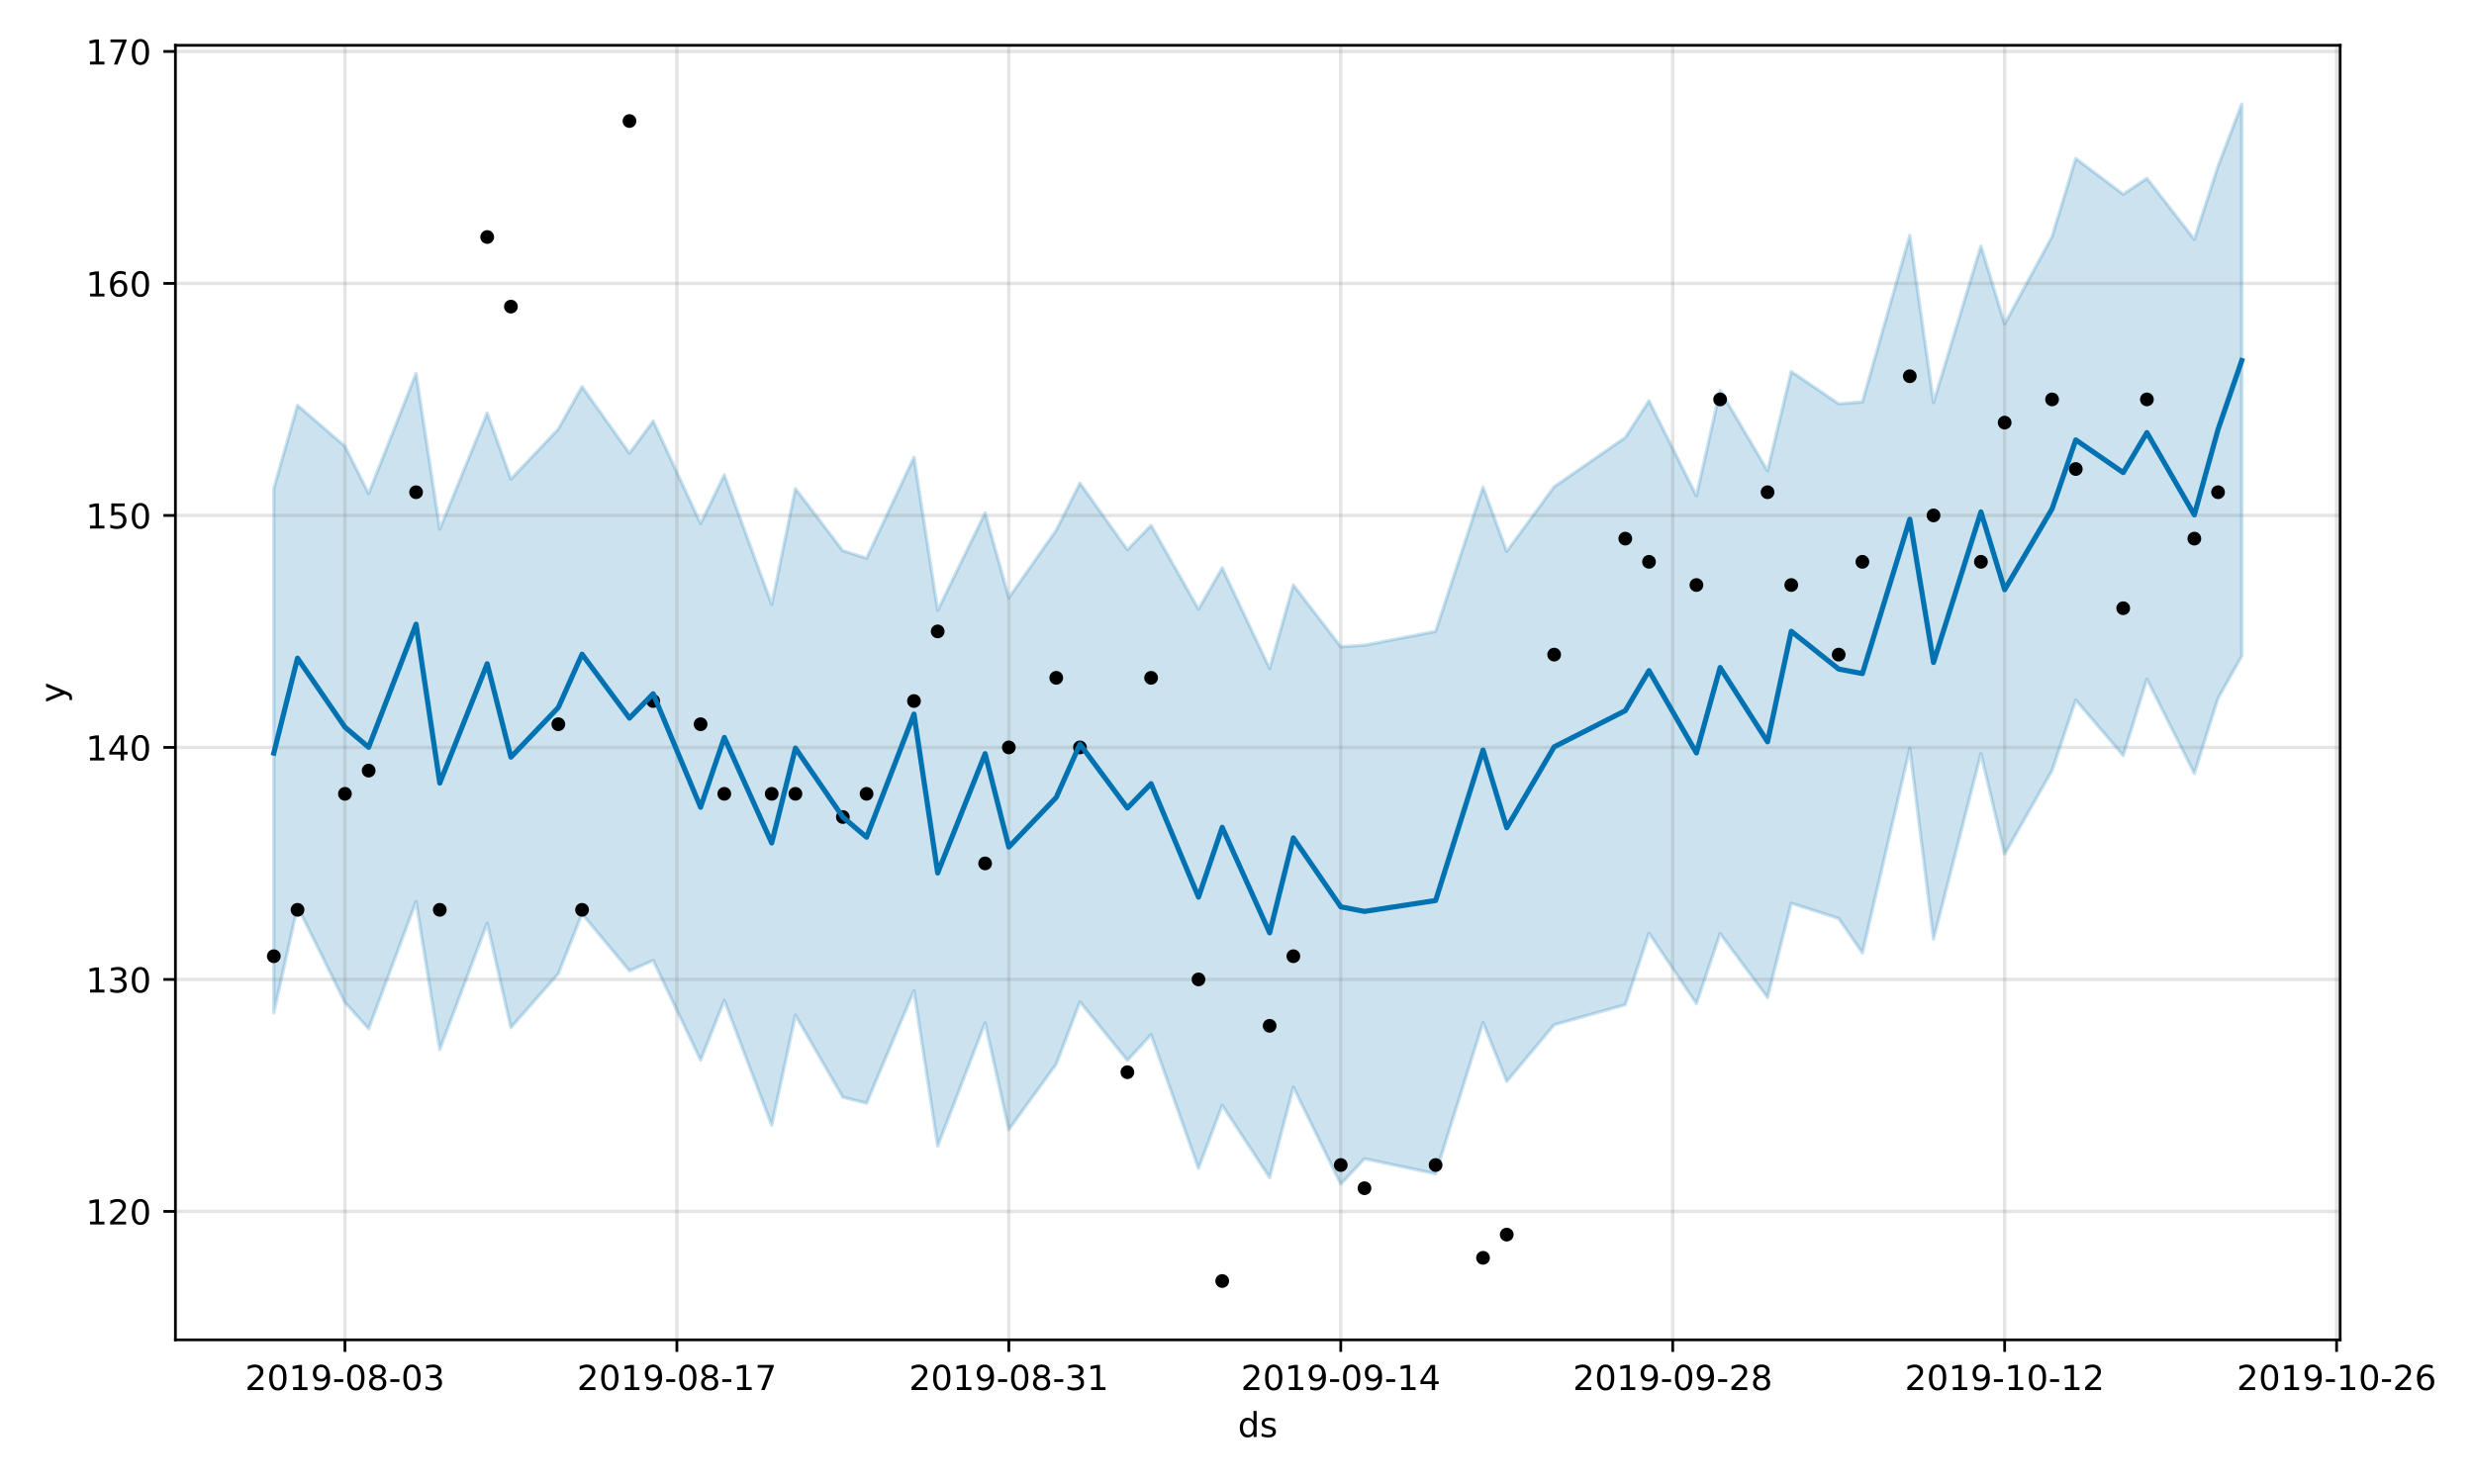 <?xml version="1.0" encoding="utf-8" standalone="no"?>
<!DOCTYPE svg PUBLIC "-//W3C//DTD SVG 1.1//EN"
  "http://www.w3.org/Graphics/SVG/1.1/DTD/svg11.dtd">
<!-- Created with matplotlib (https://matplotlib.org/) -->
<svg height="432pt" version="1.1" viewBox="0 0 720 432" width="720pt" xmlns="http://www.w3.org/2000/svg" xmlns:xlink="http://www.w3.org/1999/xlink">
 <defs>
  <style type="text/css">
*{stroke-linecap:butt;stroke-linejoin:round;}
  </style>
 </defs>
 <g id="figure_1">
  <g id="patch_1">
   <path d="M 0 432 
L 720 432 
L 720 0 
L 0 0 
z
" style="fill:#ffffff;"/>
  </g>
  <g id="axes_1">
   <g id="patch_2">
    <path d="M 51.05 390.04 
L 681.047 390.04 
L 681.047 13.184 
L 51.05 13.184 
z
" style="fill:#ffffff;"/>
   </g>
   <g id="PolyCollection_1">
    <defs>
     <path d="M 79.686 -289.84 
L 79.686 -137.175 
L 86.587 -168.136 
L 100.387 -140.187 
L 107.287 -132.536 
L 121.088 -169.544 
L 127.988 -126.503 
L 141.789 -163.261 
L 148.689 -132.858 
L 162.49 -148.559 
L 169.39 -166.003 
L 183.191 -149.375 
L 190.091 -152.415 
L 203.891 -123.39 
L 210.792 -140.769 
L 224.592 -104.442 
L 231.493 -136.471 
L 245.293 -112.589 
L 252.194 -110.849 
L 265.994 -143.6 
L 272.894 -98.368 
L 286.695 -134.234 
L 293.595 -103.188 
L 307.396 -122.214 
L 314.296 -140.359 
L 328.097 -123.318 
L 334.997 -130.788 
L 348.798 -91.894 
L 355.698 -110.235 
L 369.499 -89.205 
L 376.399 -115.562 
L 390.199 -87.277 
L 397.1 -94.686 
L 417.801 -90.306 
L 431.601 -134.342 
L 438.501 -117.187 
L 452.302 -133.676 
L 473.003 -139.521 
L 479.903 -160.306 
L 493.704 -139.829 
L 500.604 -160.206 
L 514.405 -141.62 
L 521.305 -169.056 
L 535.106 -164.627 
L 542.006 -154.603 
L 555.806 -214.147 
L 562.707 -158.64 
L 576.507 -212.6 
L 583.408 -183.373 
L 597.208 -207.72 
L 604.108 -228.206 
L 617.909 -212.069 
L 624.809 -234.282 
L 638.61 -206.866 
L 645.51 -228.724 
L 652.411 -240.995 
L 652.411 -401.686 
L 652.411 -401.686 
L 645.51 -383.633 
L 638.61 -362.312 
L 624.809 -380.093 
L 617.909 -375.459 
L 604.108 -385.865 
L 597.208 -363.142 
L 583.408 -337.697 
L 576.507 -360.367 
L 562.707 -314.834 
L 555.806 -363.49 
L 542.006 -314.991 
L 535.106 -314.452 
L 521.305 -323.849 
L 514.405 -294.974 
L 500.604 -318.4 
L 493.704 -287.654 
L 479.903 -315.311 
L 473.003 -304.643 
L 452.302 -290.31 
L 438.501 -271.483 
L 431.601 -290.215 
L 417.801 -248.199 
L 397.1 -244.187 
L 390.199 -243.736 
L 376.399 -261.698 
L 369.499 -237.379 
L 355.698 -266.68 
L 348.798 -254.671 
L 334.997 -279.048 
L 328.097 -271.987 
L 314.296 -291.33 
L 307.396 -277.682 
L 293.595 -258.009 
L 286.695 -282.687 
L 272.894 -254.331 
L 265.994 -298.887 
L 252.194 -269.52 
L 245.293 -271.683 
L 231.493 -289.747 
L 224.592 -256.056 
L 210.792 -293.749 
L 203.891 -279.592 
L 190.091 -309.424 
L 183.191 -300.048 
L 169.39 -319.456 
L 162.49 -307.104 
L 148.689 -292.532 
L 141.789 -311.761 
L 127.988 -277.978 
L 121.088 -323.298 
L 107.287 -288.325 
L 100.387 -302.097 
L 86.587 -314.005 
L 79.686 -289.84 
z
" id="mcd3bc59202" style="stroke:#0072b2;stroke-opacity:0.2;"/>
    </defs>
    <g clip-path="url(#p8045fe7049)">
     <use style="fill:#0072b2;fill-opacity:0.2;stroke:#0072b2;stroke-opacity:0.2;" x="0" xlink:href="#mcd3bc59202" y="432"/>
    </g>
   </g>
   <g id="matplotlib.axis_1">
    <g id="xtick_1">
     <g id="line2d_1">
      <path clip-path="url(#p8045fe7049)" d="M 100.387 390.04 
L 100.387 13.184 
" style="fill:none;stroke:#808080;stroke-linecap:square;stroke-opacity:0.2;"/>
     </g>
     <g id="line2d_2">
      <defs>
       <path d="M 0 0 
L 0 3.5 
" id="m1ac3f15a5c" style="stroke:#000000;stroke-width:0.8;"/>
      </defs>
      <g>
       <use style="stroke:#000000;stroke-width:0.8;" x="100.387" xlink:href="#m1ac3f15a5c" y="390.04"/>
      </g>
     </g>
     <g id="text_1">
      <!-- 2019-08-03 -->
      <defs>
       <path d="M 19.188 8.297 
L 53.609 8.297 
L 53.609 0 
L 7.328 0 
L 7.328 8.297 
Q 12.938 14.109 22.625 23.891 
Q 32.328 33.688 34.812 36.531 
Q 39.547 41.844 41.422 45.531 
Q 43.312 49.219 43.312 52.781 
Q 43.312 58.594 39.234 62.25 
Q 35.156 65.922 28.609 65.922 
Q 23.969 65.922 18.812 64.312 
Q 13.672 62.703 7.812 59.422 
L 7.812 69.391 
Q 13.766 71.781 18.938 73 
Q 24.125 74.219 28.422 74.219 
Q 39.75 74.219 46.484 68.547 
Q 53.219 62.891 53.219 53.422 
Q 53.219 48.922 51.531 44.891 
Q 49.859 40.875 45.406 35.406 
Q 44.188 33.984 37.641 27.219 
Q 31.109 20.453 19.188 8.297 
z
" id="DejaVuSans-50"/>
       <path d="M 31.781 66.406 
Q 24.172 66.406 20.328 58.906 
Q 16.5 51.422 16.5 36.375 
Q 16.5 21.391 20.328 13.891 
Q 24.172 6.391 31.781 6.391 
Q 39.453 6.391 43.281 13.891 
Q 47.125 21.391 47.125 36.375 
Q 47.125 51.422 43.281 58.906 
Q 39.453 66.406 31.781 66.406 
z
M 31.781 74.219 
Q 44.047 74.219 50.516 64.516 
Q 56.984 54.828 56.984 36.375 
Q 56.984 17.969 50.516 8.266 
Q 44.047 -1.422 31.781 -1.422 
Q 19.531 -1.422 13.062 8.266 
Q 6.594 17.969 6.594 36.375 
Q 6.594 54.828 13.062 64.516 
Q 19.531 74.219 31.781 74.219 
z
" id="DejaVuSans-48"/>
       <path d="M 12.406 8.297 
L 28.516 8.297 
L 28.516 63.922 
L 10.984 60.406 
L 10.984 69.391 
L 28.422 72.906 
L 38.281 72.906 
L 38.281 8.297 
L 54.391 8.297 
L 54.391 0 
L 12.406 0 
z
" id="DejaVuSans-49"/>
       <path d="M 10.984 1.516 
L 10.984 10.5 
Q 14.703 8.734 18.5 7.812 
Q 22.312 6.891 25.984 6.891 
Q 35.75 6.891 40.891 13.453 
Q 46.047 20.016 46.781 33.406 
Q 43.953 29.203 39.594 26.953 
Q 35.25 24.703 29.984 24.703 
Q 19.047 24.703 12.672 31.312 
Q 6.297 37.938 6.297 49.422 
Q 6.297 60.641 12.938 67.422 
Q 19.578 74.219 30.609 74.219 
Q 43.266 74.219 49.922 64.516 
Q 56.594 54.828 56.594 36.375 
Q 56.594 19.141 48.406 8.859 
Q 40.234 -1.422 26.422 -1.422 
Q 22.703 -1.422 18.891 -0.688 
Q 15.094 0.047 10.984 1.516 
z
M 30.609 32.422 
Q 37.25 32.422 41.125 36.953 
Q 45.016 41.5 45.016 49.422 
Q 45.016 57.281 41.125 61.844 
Q 37.25 66.406 30.609 66.406 
Q 23.969 66.406 20.094 61.844 
Q 16.219 57.281 16.219 49.422 
Q 16.219 41.5 20.094 36.953 
Q 23.969 32.422 30.609 32.422 
z
" id="DejaVuSans-57"/>
       <path d="M 4.891 31.391 
L 31.203 31.391 
L 31.203 23.391 
L 4.891 23.391 
z
" id="DejaVuSans-45"/>
       <path d="M 31.781 34.625 
Q 24.75 34.625 20.719 30.859 
Q 16.703 27.094 16.703 20.516 
Q 16.703 13.922 20.719 10.156 
Q 24.75 6.391 31.781 6.391 
Q 38.812 6.391 42.859 10.172 
Q 46.922 13.969 46.922 20.516 
Q 46.922 27.094 42.891 30.859 
Q 38.875 34.625 31.781 34.625 
z
M 21.922 38.812 
Q 15.578 40.375 12.031 44.719 
Q 8.5 49.078 8.5 55.328 
Q 8.5 64.062 14.719 69.141 
Q 20.953 74.219 31.781 74.219 
Q 42.672 74.219 48.875 69.141 
Q 55.078 64.062 55.078 55.328 
Q 55.078 49.078 51.531 44.719 
Q 48 40.375 41.703 38.812 
Q 48.828 37.156 52.797 32.312 
Q 56.781 27.484 56.781 20.516 
Q 56.781 9.906 50.312 4.234 
Q 43.844 -1.422 31.781 -1.422 
Q 19.734 -1.422 13.25 4.234 
Q 6.781 9.906 6.781 20.516 
Q 6.781 27.484 10.781 32.312 
Q 14.797 37.156 21.922 38.812 
z
M 18.312 54.391 
Q 18.312 48.734 21.844 45.562 
Q 25.391 42.391 31.781 42.391 
Q 38.141 42.391 41.719 45.562 
Q 45.312 48.734 45.312 54.391 
Q 45.312 60.062 41.719 63.234 
Q 38.141 66.406 31.781 66.406 
Q 25.391 66.406 21.844 63.234 
Q 18.312 60.062 18.312 54.391 
z
" id="DejaVuSans-56"/>
       <path d="M 40.578 39.312 
Q 47.656 37.797 51.625 33 
Q 55.609 28.219 55.609 21.188 
Q 55.609 10.406 48.188 4.484 
Q 40.766 -1.422 27.094 -1.422 
Q 22.516 -1.422 17.656 -0.516 
Q 12.797 0.391 7.625 2.203 
L 7.625 11.719 
Q 11.719 9.328 16.594 8.109 
Q 21.484 6.891 26.812 6.891 
Q 36.078 6.891 40.938 10.547 
Q 45.797 14.203 45.797 21.188 
Q 45.797 27.641 41.281 31.266 
Q 36.766 34.906 28.719 34.906 
L 20.219 34.906 
L 20.219 43.016 
L 29.109 43.016 
Q 36.375 43.016 40.234 45.922 
Q 44.094 48.828 44.094 54.297 
Q 44.094 59.906 40.109 62.906 
Q 36.141 65.922 28.719 65.922 
Q 24.656 65.922 20.016 65.031 
Q 15.375 64.156 9.812 62.312 
L 9.812 71.094 
Q 15.438 72.656 20.344 73.438 
Q 25.25 74.219 29.594 74.219 
Q 40.828 74.219 47.359 69.109 
Q 53.906 64.016 53.906 55.328 
Q 53.906 49.266 50.438 45.094 
Q 46.969 40.922 40.578 39.312 
z
" id="DejaVuSans-51"/>
      </defs>
      <g transform="translate(71.329 404.638)scale(0.1 -0.1)">
       <use xlink:href="#DejaVuSans-50"/>
       <use x="63.623" xlink:href="#DejaVuSans-48"/>
       <use x="127.246" xlink:href="#DejaVuSans-49"/>
       <use x="190.869" xlink:href="#DejaVuSans-57"/>
       <use x="254.492" xlink:href="#DejaVuSans-45"/>
       <use x="290.576" xlink:href="#DejaVuSans-48"/>
       <use x="354.199" xlink:href="#DejaVuSans-56"/>
       <use x="417.822" xlink:href="#DejaVuSans-45"/>
       <use x="453.906" xlink:href="#DejaVuSans-48"/>
       <use x="517.529" xlink:href="#DejaVuSans-51"/>
      </g>
     </g>
    </g>
    <g id="xtick_2">
     <g id="line2d_3">
      <path clip-path="url(#p8045fe7049)" d="M 196.991 390.04 
L 196.991 13.184 
" style="fill:none;stroke:#808080;stroke-linecap:square;stroke-opacity:0.2;"/>
     </g>
     <g id="line2d_4">
      <g>
       <use style="stroke:#000000;stroke-width:0.8;" x="196.991" xlink:href="#m1ac3f15a5c" y="390.04"/>
      </g>
     </g>
     <g id="text_2">
      <!-- 2019-08-17 -->
      <defs>
       <path d="M 8.203 72.906 
L 55.078 72.906 
L 55.078 68.703 
L 28.609 0 
L 18.312 0 
L 43.219 64.594 
L 8.203 64.594 
z
" id="DejaVuSans-55"/>
      </defs>
      <g transform="translate(167.933 404.638)scale(0.1 -0.1)">
       <use xlink:href="#DejaVuSans-50"/>
       <use x="63.623" xlink:href="#DejaVuSans-48"/>
       <use x="127.246" xlink:href="#DejaVuSans-49"/>
       <use x="190.869" xlink:href="#DejaVuSans-57"/>
       <use x="254.492" xlink:href="#DejaVuSans-45"/>
       <use x="290.576" xlink:href="#DejaVuSans-48"/>
       <use x="354.199" xlink:href="#DejaVuSans-56"/>
       <use x="417.822" xlink:href="#DejaVuSans-45"/>
       <use x="453.906" xlink:href="#DejaVuSans-49"/>
       <use x="517.529" xlink:href="#DejaVuSans-55"/>
      </g>
     </g>
    </g>
    <g id="xtick_3">
     <g id="line2d_5">
      <path clip-path="url(#p8045fe7049)" d="M 293.595 390.04 
L 293.595 13.184 
" style="fill:none;stroke:#808080;stroke-linecap:square;stroke-opacity:0.2;"/>
     </g>
     <g id="line2d_6">
      <g>
       <use style="stroke:#000000;stroke-width:0.8;" x="293.595" xlink:href="#m1ac3f15a5c" y="390.04"/>
      </g>
     </g>
     <g id="text_3">
      <!-- 2019-08-31 -->
      <g transform="translate(264.537 404.638)scale(0.1 -0.1)">
       <use xlink:href="#DejaVuSans-50"/>
       <use x="63.623" xlink:href="#DejaVuSans-48"/>
       <use x="127.246" xlink:href="#DejaVuSans-49"/>
       <use x="190.869" xlink:href="#DejaVuSans-57"/>
       <use x="254.492" xlink:href="#DejaVuSans-45"/>
       <use x="290.576" xlink:href="#DejaVuSans-48"/>
       <use x="354.199" xlink:href="#DejaVuSans-56"/>
       <use x="417.822" xlink:href="#DejaVuSans-45"/>
       <use x="453.906" xlink:href="#DejaVuSans-51"/>
       <use x="517.529" xlink:href="#DejaVuSans-49"/>
      </g>
     </g>
    </g>
    <g id="xtick_4">
     <g id="line2d_7">
      <path clip-path="url(#p8045fe7049)" d="M 390.199 390.04 
L 390.199 13.184 
" style="fill:none;stroke:#808080;stroke-linecap:square;stroke-opacity:0.2;"/>
     </g>
     <g id="line2d_8">
      <g>
       <use style="stroke:#000000;stroke-width:0.8;" x="390.199" xlink:href="#m1ac3f15a5c" y="390.04"/>
      </g>
     </g>
     <g id="text_4">
      <!-- 2019-09-14 -->
      <defs>
       <path d="M 37.797 64.312 
L 12.891 25.391 
L 37.797 25.391 
z
M 35.203 72.906 
L 47.609 72.906 
L 47.609 25.391 
L 58.016 25.391 
L 58.016 17.188 
L 47.609 17.188 
L 47.609 0 
L 37.797 0 
L 37.797 17.188 
L 4.891 17.188 
L 4.891 26.703 
z
" id="DejaVuSans-52"/>
      </defs>
      <g transform="translate(361.142 404.638)scale(0.1 -0.1)">
       <use xlink:href="#DejaVuSans-50"/>
       <use x="63.623" xlink:href="#DejaVuSans-48"/>
       <use x="127.246" xlink:href="#DejaVuSans-49"/>
       <use x="190.869" xlink:href="#DejaVuSans-57"/>
       <use x="254.492" xlink:href="#DejaVuSans-45"/>
       <use x="290.576" xlink:href="#DejaVuSans-48"/>
       <use x="354.199" xlink:href="#DejaVuSans-57"/>
       <use x="417.822" xlink:href="#DejaVuSans-45"/>
       <use x="453.906" xlink:href="#DejaVuSans-49"/>
       <use x="517.529" xlink:href="#DejaVuSans-52"/>
      </g>
     </g>
    </g>
    <g id="xtick_5">
     <g id="line2d_9">
      <path clip-path="url(#p8045fe7049)" d="M 486.804 390.04 
L 486.804 13.184 
" style="fill:none;stroke:#808080;stroke-linecap:square;stroke-opacity:0.2;"/>
     </g>
     <g id="line2d_10">
      <g>
       <use style="stroke:#000000;stroke-width:0.8;" x="486.804" xlink:href="#m1ac3f15a5c" y="390.04"/>
      </g>
     </g>
     <g id="text_5">
      <!-- 2019-09-28 -->
      <g transform="translate(457.746 404.638)scale(0.1 -0.1)">
       <use xlink:href="#DejaVuSans-50"/>
       <use x="63.623" xlink:href="#DejaVuSans-48"/>
       <use x="127.246" xlink:href="#DejaVuSans-49"/>
       <use x="190.869" xlink:href="#DejaVuSans-57"/>
       <use x="254.492" xlink:href="#DejaVuSans-45"/>
       <use x="290.576" xlink:href="#DejaVuSans-48"/>
       <use x="354.199" xlink:href="#DejaVuSans-57"/>
       <use x="417.822" xlink:href="#DejaVuSans-45"/>
       <use x="453.906" xlink:href="#DejaVuSans-50"/>
       <use x="517.529" xlink:href="#DejaVuSans-56"/>
      </g>
     </g>
    </g>
    <g id="xtick_6">
     <g id="line2d_11">
      <path clip-path="url(#p8045fe7049)" d="M 583.408 390.04 
L 583.408 13.184 
" style="fill:none;stroke:#808080;stroke-linecap:square;stroke-opacity:0.2;"/>
     </g>
     <g id="line2d_12">
      <g>
       <use style="stroke:#000000;stroke-width:0.8;" x="583.408" xlink:href="#m1ac3f15a5c" y="390.04"/>
      </g>
     </g>
     <g id="text_6">
      <!-- 2019-10-12 -->
      <g transform="translate(554.35 404.638)scale(0.1 -0.1)">
       <use xlink:href="#DejaVuSans-50"/>
       <use x="63.623" xlink:href="#DejaVuSans-48"/>
       <use x="127.246" xlink:href="#DejaVuSans-49"/>
       <use x="190.869" xlink:href="#DejaVuSans-57"/>
       <use x="254.492" xlink:href="#DejaVuSans-45"/>
       <use x="290.576" xlink:href="#DejaVuSans-49"/>
       <use x="354.199" xlink:href="#DejaVuSans-48"/>
       <use x="417.822" xlink:href="#DejaVuSans-45"/>
       <use x="453.906" xlink:href="#DejaVuSans-49"/>
       <use x="517.529" xlink:href="#DejaVuSans-50"/>
      </g>
     </g>
    </g>
    <g id="xtick_7">
     <g id="line2d_13">
      <path clip-path="url(#p8045fe7049)" d="M 680.012 390.04 
L 680.012 13.184 
" style="fill:none;stroke:#808080;stroke-linecap:square;stroke-opacity:0.2;"/>
     </g>
     <g id="line2d_14">
      <g>
       <use style="stroke:#000000;stroke-width:0.8;" x="680.012" xlink:href="#m1ac3f15a5c" y="390.04"/>
      </g>
     </g>
     <g id="text_7">
      <!-- 2019-10-26 -->
      <defs>
       <path d="M 33.016 40.375 
Q 26.375 40.375 22.484 35.828 
Q 18.609 31.297 18.609 23.391 
Q 18.609 15.531 22.484 10.953 
Q 26.375 6.391 33.016 6.391 
Q 39.656 6.391 43.531 10.953 
Q 47.406 15.531 47.406 23.391 
Q 47.406 31.297 43.531 35.828 
Q 39.656 40.375 33.016 40.375 
z
M 52.594 71.297 
L 52.594 62.312 
Q 48.875 64.062 45.094 64.984 
Q 41.312 65.922 37.594 65.922 
Q 27.828 65.922 22.672 59.328 
Q 17.531 52.734 16.797 39.406 
Q 19.672 43.656 24.016 45.922 
Q 28.375 48.188 33.594 48.188 
Q 44.578 48.188 50.953 41.516 
Q 57.328 34.859 57.328 23.391 
Q 57.328 12.156 50.688 5.359 
Q 44.047 -1.422 33.016 -1.422 
Q 20.359 -1.422 13.672 8.266 
Q 6.984 17.969 6.984 36.375 
Q 6.984 53.656 15.188 63.938 
Q 23.391 74.219 37.203 74.219 
Q 40.922 74.219 44.703 73.484 
Q 48.484 72.75 52.594 71.297 
z
" id="DejaVuSans-54"/>
      </defs>
      <g transform="translate(650.954 404.638)scale(0.1 -0.1)">
       <use xlink:href="#DejaVuSans-50"/>
       <use x="63.623" xlink:href="#DejaVuSans-48"/>
       <use x="127.246" xlink:href="#DejaVuSans-49"/>
       <use x="190.869" xlink:href="#DejaVuSans-57"/>
       <use x="254.492" xlink:href="#DejaVuSans-45"/>
       <use x="290.576" xlink:href="#DejaVuSans-49"/>
       <use x="354.199" xlink:href="#DejaVuSans-48"/>
       <use x="417.822" xlink:href="#DejaVuSans-45"/>
       <use x="453.906" xlink:href="#DejaVuSans-50"/>
       <use x="517.529" xlink:href="#DejaVuSans-54"/>
      </g>
     </g>
    </g>
    <g id="text_8">
     <!-- ds -->
     <defs>
      <path d="M 45.406 46.391 
L 45.406 75.984 
L 54.391 75.984 
L 54.391 0 
L 45.406 0 
L 45.406 8.203 
Q 42.578 3.328 38.25 0.953 
Q 33.938 -1.422 27.875 -1.422 
Q 17.969 -1.422 11.734 6.484 
Q 5.516 14.406 5.516 27.297 
Q 5.516 40.188 11.734 48.094 
Q 17.969 56 27.875 56 
Q 33.938 56 38.25 53.625 
Q 42.578 51.266 45.406 46.391 
z
M 14.797 27.297 
Q 14.797 17.391 18.875 11.75 
Q 22.953 6.109 30.078 6.109 
Q 37.203 6.109 41.297 11.75 
Q 45.406 17.391 45.406 27.297 
Q 45.406 37.203 41.297 42.844 
Q 37.203 48.484 30.078 48.484 
Q 22.953 48.484 18.875 42.844 
Q 14.797 37.203 14.797 27.297 
z
" id="DejaVuSans-100"/>
      <path d="M 44.281 53.078 
L 44.281 44.578 
Q 40.484 46.531 36.375 47.5 
Q 32.281 48.484 27.875 48.484 
Q 21.188 48.484 17.844 46.438 
Q 14.5 44.391 14.5 40.281 
Q 14.5 37.156 16.891 35.375 
Q 19.281 33.594 26.516 31.984 
L 29.594 31.297 
Q 39.156 29.25 43.188 25.516 
Q 47.219 21.781 47.219 15.094 
Q 47.219 7.469 41.188 3.016 
Q 35.156 -1.422 24.609 -1.422 
Q 20.219 -1.422 15.453 -0.562 
Q 10.688 0.297 5.422 2 
L 5.422 11.281 
Q 10.406 8.688 15.234 7.391 
Q 20.062 6.109 24.812 6.109 
Q 31.156 6.109 34.562 8.281 
Q 37.984 10.453 37.984 14.406 
Q 37.984 18.062 35.516 20.016 
Q 33.062 21.969 24.703 23.781 
L 21.578 24.516 
Q 13.234 26.266 9.516 29.906 
Q 5.812 33.547 5.812 39.891 
Q 5.812 47.609 11.281 51.797 
Q 16.75 56 26.812 56 
Q 31.781 56 36.172 55.266 
Q 40.578 54.547 44.281 53.078 
z
" id="DejaVuSans-115"/>
     </defs>
     <g transform="translate(360.269 418.317)scale(0.1 -0.1)">
      <use xlink:href="#DejaVuSans-100"/>
      <use x="63.477" xlink:href="#DejaVuSans-115"/>
     </g>
    </g>
   </g>
   <g id="matplotlib.axis_2">
    <g id="ytick_1">
     <g id="line2d_15">
      <path clip-path="url(#p8045fe7049)" d="M 51.05 352.649 
L 681.047 352.649 
" style="fill:none;stroke:#808080;stroke-linecap:square;stroke-opacity:0.2;"/>
     </g>
     <g id="line2d_16">
      <defs>
       <path d="M 0 0 
L -3.5 0 
" id="m937851de08" style="stroke:#000000;stroke-width:0.8;"/>
      </defs>
      <g>
       <use style="stroke:#000000;stroke-width:0.8;" x="51.05" xlink:href="#m937851de08" y="352.649"/>
      </g>
     </g>
     <g id="text_9">
      <!-- 120 -->
      <g transform="translate(24.962 356.449)scale(0.1 -0.1)">
       <use xlink:href="#DejaVuSans-49"/>
       <use x="63.623" xlink:href="#DejaVuSans-50"/>
       <use x="127.246" xlink:href="#DejaVuSans-48"/>
      </g>
     </g>
    </g>
    <g id="ytick_2">
     <g id="line2d_17">
      <path clip-path="url(#p8045fe7049)" d="M 51.05 285.113 
L 681.047 285.113 
" style="fill:none;stroke:#808080;stroke-linecap:square;stroke-opacity:0.2;"/>
     </g>
     <g id="line2d_18">
      <g>
       <use style="stroke:#000000;stroke-width:0.8;" x="51.05" xlink:href="#m937851de08" y="285.113"/>
      </g>
     </g>
     <g id="text_10">
      <!-- 130 -->
      <g transform="translate(24.962 288.913)scale(0.1 -0.1)">
       <use xlink:href="#DejaVuSans-49"/>
       <use x="63.623" xlink:href="#DejaVuSans-51"/>
       <use x="127.246" xlink:href="#DejaVuSans-48"/>
      </g>
     </g>
    </g>
    <g id="ytick_3">
     <g id="line2d_19">
      <path clip-path="url(#p8045fe7049)" d="M 51.05 217.577 
L 681.047 217.577 
" style="fill:none;stroke:#808080;stroke-linecap:square;stroke-opacity:0.2;"/>
     </g>
     <g id="line2d_20">
      <g>
       <use style="stroke:#000000;stroke-width:0.8;" x="51.05" xlink:href="#m937851de08" y="217.577"/>
      </g>
     </g>
     <g id="text_11">
      <!-- 140 -->
      <g transform="translate(24.962 221.377)scale(0.1 -0.1)">
       <use xlink:href="#DejaVuSans-49"/>
       <use x="63.623" xlink:href="#DejaVuSans-52"/>
       <use x="127.246" xlink:href="#DejaVuSans-48"/>
      </g>
     </g>
    </g>
    <g id="ytick_4">
     <g id="line2d_21">
      <path clip-path="url(#p8045fe7049)" d="M 51.05 150.041 
L 681.047 150.041 
" style="fill:none;stroke:#808080;stroke-linecap:square;stroke-opacity:0.2;"/>
     </g>
     <g id="line2d_22">
      <g>
       <use style="stroke:#000000;stroke-width:0.8;" x="51.05" xlink:href="#m937851de08" y="150.041"/>
      </g>
     </g>
     <g id="text_12">
      <!-- 150 -->
      <defs>
       <path d="M 10.797 72.906 
L 49.516 72.906 
L 49.516 64.594 
L 19.828 64.594 
L 19.828 46.734 
Q 21.969 47.469 24.109 47.828 
Q 26.266 48.188 28.422 48.188 
Q 40.625 48.188 47.75 41.5 
Q 54.891 34.812 54.891 23.391 
Q 54.891 11.625 47.562 5.094 
Q 40.234 -1.422 26.906 -1.422 
Q 22.312 -1.422 17.547 -0.641 
Q 12.797 0.141 7.719 1.703 
L 7.719 11.625 
Q 12.109 9.234 16.797 8.062 
Q 21.484 6.891 26.703 6.891 
Q 35.156 6.891 40.078 11.328 
Q 45.016 15.766 45.016 23.391 
Q 45.016 31 40.078 35.438 
Q 35.156 39.891 26.703 39.891 
Q 22.75 39.891 18.812 39.016 
Q 14.891 38.141 10.797 36.281 
z
" id="DejaVuSans-53"/>
      </defs>
      <g transform="translate(24.962 153.841)scale(0.1 -0.1)">
       <use xlink:href="#DejaVuSans-49"/>
       <use x="63.623" xlink:href="#DejaVuSans-53"/>
       <use x="127.246" xlink:href="#DejaVuSans-48"/>
      </g>
     </g>
    </g>
    <g id="ytick_5">
     <g id="line2d_23">
      <path clip-path="url(#p8045fe7049)" d="M 51.05 82.505 
L 681.047 82.505 
" style="fill:none;stroke:#808080;stroke-linecap:square;stroke-opacity:0.2;"/>
     </g>
     <g id="line2d_24">
      <g>
       <use style="stroke:#000000;stroke-width:0.8;" x="51.05" xlink:href="#m937851de08" y="82.505"/>
      </g>
     </g>
     <g id="text_13">
      <!-- 160 -->
      <g transform="translate(24.962 86.305)scale(0.1 -0.1)">
       <use xlink:href="#DejaVuSans-49"/>
       <use x="63.623" xlink:href="#DejaVuSans-54"/>
       <use x="127.246" xlink:href="#DejaVuSans-48"/>
      </g>
     </g>
    </g>
    <g id="ytick_6">
     <g id="line2d_25">
      <path clip-path="url(#p8045fe7049)" d="M 51.05 14.969 
L 681.047 14.969 
" style="fill:none;stroke:#808080;stroke-linecap:square;stroke-opacity:0.2;"/>
     </g>
     <g id="line2d_26">
      <g>
       <use style="stroke:#000000;stroke-width:0.8;" x="51.05" xlink:href="#m937851de08" y="14.969"/>
      </g>
     </g>
     <g id="text_14">
      <!-- 170 -->
      <g transform="translate(24.962 18.769)scale(0.1 -0.1)">
       <use xlink:href="#DejaVuSans-49"/>
       <use x="63.623" xlink:href="#DejaVuSans-55"/>
       <use x="127.246" xlink:href="#DejaVuSans-48"/>
      </g>
     </g>
    </g>
    <g id="text_15">
     <!-- y -->
     <defs>
      <path d="M 32.172 -5.078 
Q 28.375 -14.844 24.75 -17.812 
Q 21.141 -20.797 15.094 -20.797 
L 7.906 -20.797 
L 7.906 -13.281 
L 13.188 -13.281 
Q 16.891 -13.281 18.938 -11.516 
Q 21 -9.766 23.484 -3.219 
L 25.094 0.875 
L 2.984 54.688 
L 12.5 54.688 
L 29.594 11.922 
L 46.688 54.688 
L 56.203 54.688 
z
" id="DejaVuSans-121"/>
     </defs>
     <g transform="translate(18.883 204.571)rotate(-90)scale(0.1 -0.1)">
      <use xlink:href="#DejaVuSans-121"/>
     </g>
    </g>
   </g>
   <g id="line2d_27">
    <defs>
     <path d="M 0 1.5 
C 0.398 1.5 0.779 1.342 1.061 1.061 
C 1.342 0.779 1.5 0.398 1.5 0 
C 1.5 -0.398 1.342 -0.779 1.061 -1.061 
C 0.779 -1.342 0.398 -1.5 0 -1.5 
C -0.398 -1.5 -0.779 -1.342 -1.061 -1.061 
C -1.342 -0.779 -1.5 -0.398 -1.5 0 
C -1.5 0.398 -1.342 0.779 -1.061 1.061 
C -0.779 1.342 -0.398 1.5 0 1.5 
z
" id="mb31ccd9f55" style="stroke:#000000;"/>
    </defs>
    <g clip-path="url(#p8045fe7049)">
     <use style="stroke:#000000;" x="79.686" xlink:href="#mb31ccd9f55" y="278.36"/>
     <use style="stroke:#000000;" x="86.587" xlink:href="#mb31ccd9f55" y="264.853"/>
     <use style="stroke:#000000;" x="100.387" xlink:href="#mb31ccd9f55" y="231.085"/>
     <use style="stroke:#000000;" x="107.287" xlink:href="#mb31ccd9f55" y="224.331"/>
     <use style="stroke:#000000;" x="121.088" xlink:href="#mb31ccd9f55" y="143.288"/>
     <use style="stroke:#000000;" x="127.988" xlink:href="#mb31ccd9f55" y="264.853"/>
     <use style="stroke:#000000;" x="141.789" xlink:href="#mb31ccd9f55" y="68.998"/>
     <use style="stroke:#000000;" x="148.689" xlink:href="#mb31ccd9f55" y="89.259"/>
     <use style="stroke:#000000;" x="162.49" xlink:href="#mb31ccd9f55" y="210.824"/>
     <use style="stroke:#000000;" x="169.39" xlink:href="#mb31ccd9f55" y="264.853"/>
     <use style="stroke:#000000;" x="183.191" xlink:href="#mb31ccd9f55" y="35.23"/>
     <use style="stroke:#000000;" x="190.091" xlink:href="#mb31ccd9f55" y="204.07"/>
     <use style="stroke:#000000;" x="203.891" xlink:href="#mb31ccd9f55" y="210.824"/>
     <use style="stroke:#000000;" x="210.792" xlink:href="#mb31ccd9f55" y="231.085"/>
     <use style="stroke:#000000;" x="224.592" xlink:href="#mb31ccd9f55" y="231.085"/>
     <use style="stroke:#000000;" x="231.493" xlink:href="#mb31ccd9f55" y="231.085"/>
     <use style="stroke:#000000;" x="245.293" xlink:href="#mb31ccd9f55" y="237.838"/>
     <use style="stroke:#000000;" x="252.194" xlink:href="#mb31ccd9f55" y="231.085"/>
     <use style="stroke:#000000;" x="265.994" xlink:href="#mb31ccd9f55" y="204.07"/>
     <use style="stroke:#000000;" x="272.894" xlink:href="#mb31ccd9f55" y="183.809"/>
     <use style="stroke:#000000;" x="286.695" xlink:href="#mb31ccd9f55" y="251.345"/>
     <use style="stroke:#000000;" x="293.595" xlink:href="#mb31ccd9f55" y="217.577"/>
     <use style="stroke:#000000;" x="307.396" xlink:href="#mb31ccd9f55" y="197.317"/>
     <use style="stroke:#000000;" x="314.296" xlink:href="#mb31ccd9f55" y="217.577"/>
     <use style="stroke:#000000;" x="328.097" xlink:href="#mb31ccd9f55" y="312.128"/>
     <use style="stroke:#000000;" x="334.997" xlink:href="#mb31ccd9f55" y="197.317"/>
     <use style="stroke:#000000;" x="348.798" xlink:href="#mb31ccd9f55" y="285.113"/>
     <use style="stroke:#000000;" x="355.698" xlink:href="#mb31ccd9f55" y="372.91"/>
     <use style="stroke:#000000;" x="369.499" xlink:href="#mb31ccd9f55" y="298.621"/>
     <use style="stroke:#000000;" x="376.399" xlink:href="#mb31ccd9f55" y="278.36"/>
     <use style="stroke:#000000;" x="390.199" xlink:href="#mb31ccd9f55" y="339.142"/>
     <use style="stroke:#000000;" x="397.1" xlink:href="#mb31ccd9f55" y="345.896"/>
     <use style="stroke:#000000;" x="417.801" xlink:href="#mb31ccd9f55" y="339.142"/>
     <use style="stroke:#000000;" x="431.601" xlink:href="#mb31ccd9f55" y="366.157"/>
     <use style="stroke:#000000;" x="438.501" xlink:href="#mb31ccd9f55" y="359.403"/>
     <use style="stroke:#000000;" x="452.302" xlink:href="#mb31ccd9f55" y="190.563"/>
     <use style="stroke:#000000;" x="473.003" xlink:href="#mb31ccd9f55" y="156.795"/>
     <use style="stroke:#000000;" x="479.903" xlink:href="#mb31ccd9f55" y="163.549"/>
     <use style="stroke:#000000;" x="493.704" xlink:href="#mb31ccd9f55" y="170.302"/>
     <use style="stroke:#000000;" x="500.604" xlink:href="#mb31ccd9f55" y="116.273"/>
     <use style="stroke:#000000;" x="514.405" xlink:href="#mb31ccd9f55" y="143.288"/>
     <use style="stroke:#000000;" x="521.305" xlink:href="#mb31ccd9f55" y="170.302"/>
     <use style="stroke:#000000;" x="535.106" xlink:href="#mb31ccd9f55" y="190.563"/>
     <use style="stroke:#000000;" x="542.006" xlink:href="#mb31ccd9f55" y="163.549"/>
     <use style="stroke:#000000;" x="555.806" xlink:href="#mb31ccd9f55" y="109.52"/>
     <use style="stroke:#000000;" x="562.707" xlink:href="#mb31ccd9f55" y="150.041"/>
     <use style="stroke:#000000;" x="576.507" xlink:href="#mb31ccd9f55" y="163.549"/>
     <use style="stroke:#000000;" x="583.408" xlink:href="#mb31ccd9f55" y="123.027"/>
     <use style="stroke:#000000;" x="597.208" xlink:href="#mb31ccd9f55" y="116.273"/>
     <use style="stroke:#000000;" x="604.108" xlink:href="#mb31ccd9f55" y="136.534"/>
     <use style="stroke:#000000;" x="617.909" xlink:href="#mb31ccd9f55" y="177.056"/>
     <use style="stroke:#000000;" x="624.809" xlink:href="#mb31ccd9f55" y="116.273"/>
     <use style="stroke:#000000;" x="638.61" xlink:href="#mb31ccd9f55" y="156.795"/>
     <use style="stroke:#000000;" x="645.51" xlink:href="#mb31ccd9f55" y="143.288"/>
    </g>
   </g>
   <g id="line2d_28">
    <path clip-path="url(#p8045fe7049)" d="M 79.686 219.223 
L 86.587 191.596 
L 100.387 211.676 
L 107.287 217.539 
L 121.088 181.708 
L 127.988 227.95 
L 141.789 193.222 
L 148.689 220.403 
L 162.49 205.952 
L 169.39 190.434 
L 183.191 209.049 
L 190.091 201.949 
L 203.891 234.992 
L 210.792 214.678 
L 224.592 245.403 
L 231.493 217.775 
L 245.293 237.855 
L 252.194 243.719 
L 265.994 207.887 
L 272.894 254.129 
L 286.695 219.402 
L 293.595 246.582 
L 307.396 232.13 
L 314.296 216.613 
L 328.097 235.226 
L 334.997 228.125 
L 348.798 261.161 
L 355.698 240.843 
L 369.499 271.556 
L 376.399 243.923 
L 390.199 263.98 
L 397.1 265.316 
L 417.801 262.145 
L 431.601 218.329 
L 438.501 240.965 
L 452.302 217.42 
L 473.003 206.877 
L 479.903 195.231 
L 493.704 219.181 
L 500.604 194.32 
L 514.405 215.951 
L 521.305 183.777 
L 535.106 194.764 
L 542.006 196.08 
L 555.806 151.155 
L 562.707 192.85 
L 576.507 149.03 
L 583.408 171.663 
L 597.208 148.119 
L 604.108 128.055 
L 617.909 137.576 
L 624.809 125.929 
L 638.61 149.879 
L 645.51 125.018 
L 652.411 104.954 
" style="fill:none;stroke:#0072b2;stroke-linecap:square;stroke-width:1.5;"/>
   </g>
   <g id="patch_3">
    <path d="M 51.05 390.04 
L 51.05 13.184 
" style="fill:none;stroke:#000000;stroke-linecap:square;stroke-linejoin:miter;stroke-width:0.8;"/>
   </g>
   <g id="patch_4">
    <path d="M 681.047 390.04 
L 681.047 13.184 
" style="fill:none;stroke:#000000;stroke-linecap:square;stroke-linejoin:miter;stroke-width:0.8;"/>
   </g>
   <g id="patch_5">
    <path d="M 51.05 390.04 
L 681.047 390.04 
" style="fill:none;stroke:#000000;stroke-linecap:square;stroke-linejoin:miter;stroke-width:0.8;"/>
   </g>
   <g id="patch_6">
    <path d="M 51.05 13.184 
L 681.047 13.184 
" style="fill:none;stroke:#000000;stroke-linecap:square;stroke-linejoin:miter;stroke-width:0.8;"/>
   </g>
  </g>
 </g>
 <defs>
  <clipPath id="p8045fe7049">
   <rect height="376.856" width="629.997" x="51.05" y="13.184"/>
  </clipPath>
 </defs>
</svg>
